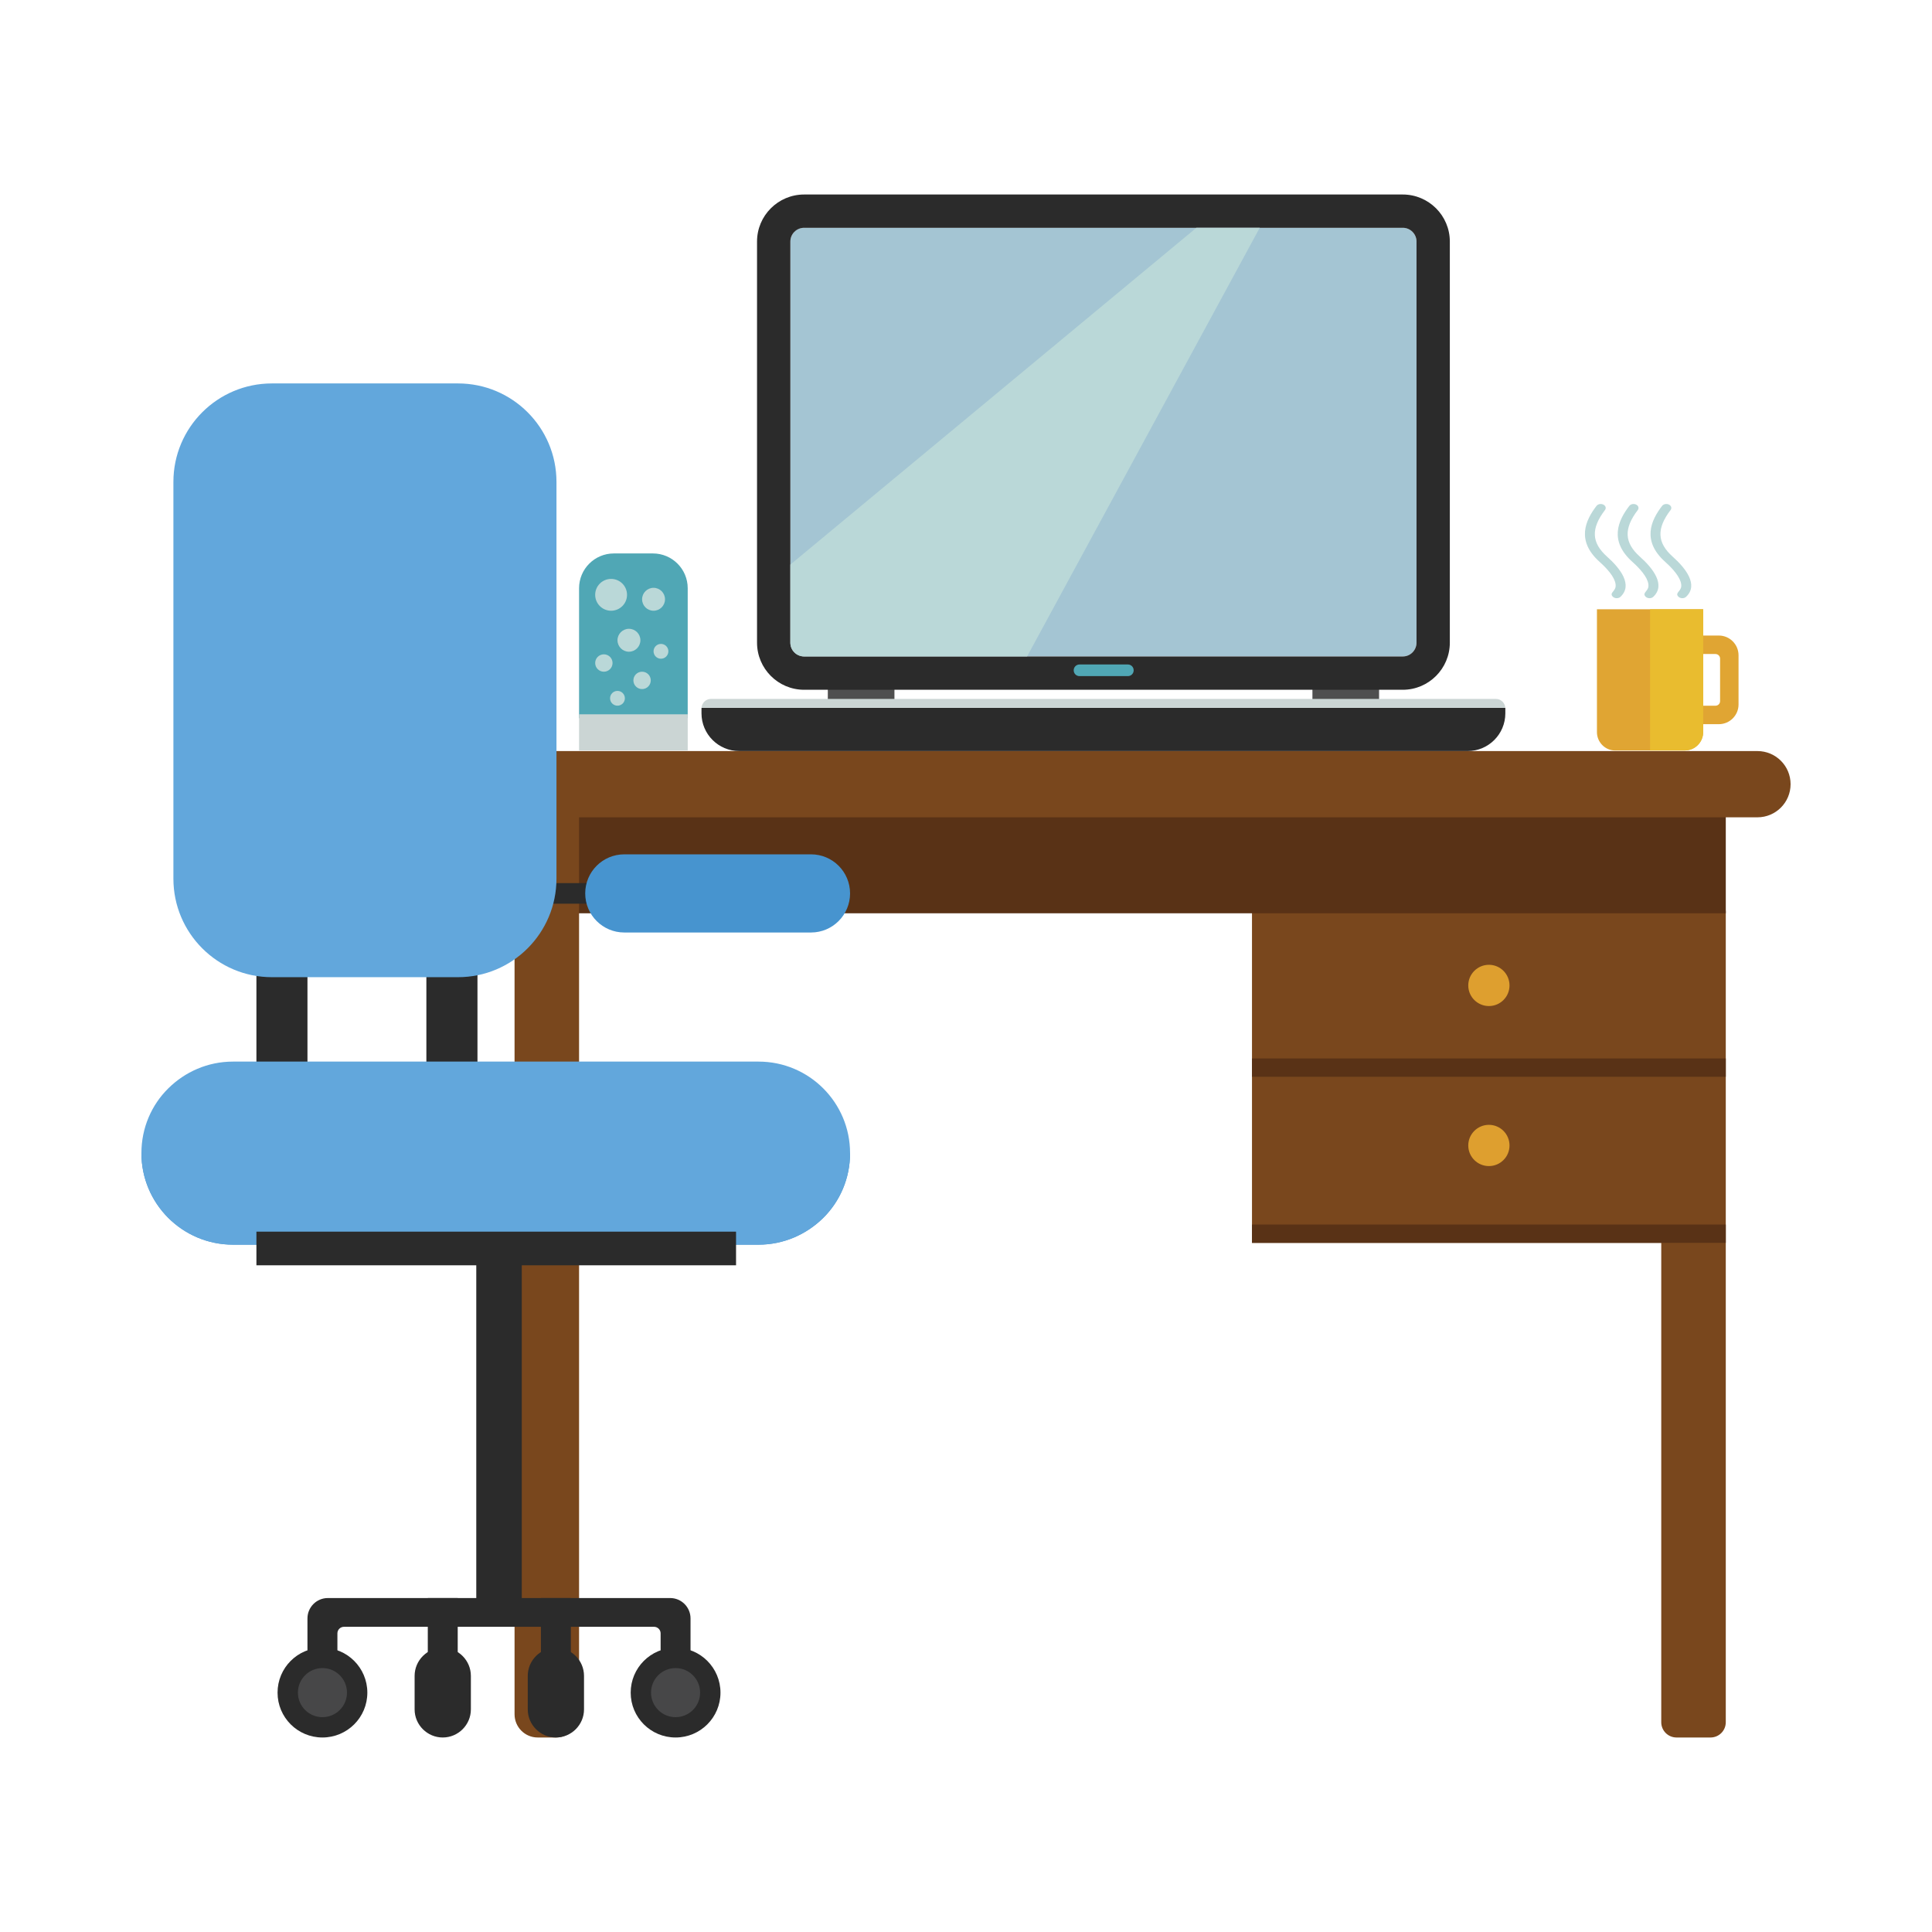 <?xml version="1.0" encoding="utf-8"?>
<!-- Generator: Adobe Illustrator 16.0.0, SVG Export Plug-In . SVG Version: 6.00 Build 0)  -->
<!DOCTYPE svg PUBLIC "-//W3C//DTD SVG 1.0//EN" "http://www.w3.org/TR/2001/REC-SVG-20010904/DTD/svg10.dtd">
<svg version="1.0" xmlns="http://www.w3.org/2000/svg" xmlns:xlink="http://www.w3.org/1999/xlink" x="0px" y="0px" width="300px"
	 height="300px" viewBox="0 0 300 300" enable-background="new 0 0 300 300" xml:space="preserve">
<g id="icon-robot">
</g>
<g id="icon-libro">
</g>
<g id="icon-djcp">
</g>
<g id="icon-casco">
</g>
<g id="icon-antena">
</g>
<g id="icon-auto">
</g>
<g id="icon-eficiencia">
</g>
<g id="icon-gas">
</g>
<g id="icon-medic">
</g>
<g id="icon-logomarca">
</g>
<g id="icon-metrologia">
</g>
<g id="icon-graficos">
</g>
<g id="icon-aceros">
</g>
<g id="icon-pinturas">
</g>
<g id="icon-encendedores">
</g>
<g id="icon-escolares">
</g>
<g id="icon-pilas">
</g>
<g id="icon-mobiliarios">
	<g>
		<path fill="#4794CF" d="M131.998,179.058c0,3.923-1.574,7.493-4.16,10.052c-2.59,2.559-6.129,4.162-10.055,4.162H36.178
			c-7.852,0-14.219-6.363-14.219-14.214H131.998L131.998,179.058z"/>
		<g>
			<path fill="#BAD8D8" d="M260.6,92.632L260.6,92.632c-0.521-0.571,0.35-0.765,0.455-1.534c0.123-0.943-0.754-2.302-2.467-3.836
				c-3.686-3.287-2.229-6.462-0.498-8.707c0.227-0.299,0.723-0.386,1.086-0.189l0,0c0.34,0.179,0.449,0.547,0.23,0.83
				c-2.207,2.893-2.094,5.082,0.334,7.247c2.02,1.804,4.047,4.39,2.063,6.239C261.477,92.98,260.889,92.947,260.6,92.632
				L260.6,92.632z"/>
			<path fill="#BAD8D8" d="M255.51,92.632L255.51,92.632c-0.523-0.571,0.344-0.765,0.451-1.534c0.125-0.943-0.748-2.302-2.465-3.836
				c-3.688-3.287-2.227-6.462-0.496-8.707c0.229-0.299,0.719-0.386,1.084-0.189l0,0c0.34,0.179,0.445,0.547,0.232,0.83
				c-2.211,2.893-2.098,5.082,0.33,7.247c2.025,1.804,4.047,4.39,2.066,6.239C256.391,92.98,255.797,92.947,255.51,92.632
				L255.51,92.632z"/>
			<path fill="#79471D" d="M194.408,141.413v25.789v25.789h63.551v74.437c0,1.314,1.066,2.369,2.373,2.369h5.277
				c1.307,0,2.369-1.055,2.369-2.369v-74.437v-25.789v-25.789H194.408z"/>
			<path fill="#BAD8D8" d="M250.414,92.632L250.414,92.632c-0.523-0.571,0.354-0.765,0.453-1.534
				c0.127-0.943-0.746-2.302-2.463-3.836c-3.688-3.287-2.227-6.462-0.5-8.707c0.23-0.299,0.721-0.386,1.084-0.189l0,0
				c0.348,0.179,0.451,0.547,0.232,0.83c-2.209,2.893-2.096,5.082,0.332,7.247c2.025,1.804,4.049,4.39,2.064,6.239
				C251.297,92.98,250.701,92.947,250.414,92.632L250.414,92.632z"/>
			<polygon fill="#593216" points="88.75,141.814 267.979,141.814 267.979,125.25 88.75,125.25 88.75,141.814 			"/>
			<path fill="#79471D" d="M272.896,116.625H74.979c-2.842,0-5.145,2.301-5.145,5.143s2.303,5.145,5.145,5.145H79.9v139.274
				c0,1.997,1.607,3.61,3.59,3.61h2.834c1.984,0,3.592-1.613,3.592-3.61V126.912h182.98c2.84,0,5.145-2.303,5.145-5.145
				S275.736,116.625,272.896,116.625z"/>
			<path fill="#DE9F2F" d="M234.396,153.019c0,1.77-1.432,3.199-3.199,3.199s-3.205-1.43-3.205-3.199s1.438-3.206,3.205-3.206
				S234.396,151.249,234.396,153.019L234.396,153.019z"/>
			<path fill="#DE9F2F" d="M234.396,177.868c0,1.77-1.432,3.199-3.199,3.199s-3.205-1.43-3.205-3.199s1.438-3.204,3.205-3.204
				S234.396,176.099,234.396,177.868L234.396,177.868z"/>
			<polygon fill="#593216" points="267.979,164.355 194.408,164.355 194.408,167.202 267.979,167.202 267.979,164.355 			"/>
			<polygon fill="#593216" points="267.979,190.145 194.408,190.145 194.408,192.991 267.979,192.991 267.979,190.145 			"/>
			<path fill="#A4C5D3" d="M219.955,37.51V99.8c0,1.179-0.957,2.127-2.141,2.127h-92.957c-1.178,0-2.129-0.948-2.129-2.127V37.51
				c0-1.179,0.951-2.145,2.129-2.145h92.957C218.998,35.365,219.955,36.331,219.955,37.51L219.955,37.51z"/>
			<polygon fill="#4F4F4F" points="138.889,108.707 128.543,108.707 128.543,106.48 138.889,106.48 138.889,108.707 			"/>
			<polygon fill="#4F4F4F" points="214.141,108.707 203.793,108.707 203.793,106.48 214.141,106.48 214.141,108.707 			"/>
			<path fill="#2B2B2B" d="M219.955,99.795c0,1.18-0.957,2.139-2.133,2.139h-92.959c-1.178,0-2.135-0.959-2.135-2.139V37.504
				c0-1.173,0.957-2.132,2.135-2.132h92.959c1.176,0,2.133,0.959,2.133,2.132V99.795L219.955,99.795z M217.822,30.203h-92.959
				c-4.031,0-7.311,3.275-7.311,7.301v62.291c0,4.03,3.279,7.313,7.311,7.313h92.959c4.027,0,7.307-3.282,7.307-7.313V37.504
				C225.129,33.479,221.85,30.203,217.822,30.203L217.822,30.203z"/>
			<path fill="#2B2B2B" d="M233.748,109.999v0.765c0,3.234-2.619,5.861-5.863,5.861h-113.09c-3.236,0-5.867-2.627-5.867-5.861
				v-0.765c0-0.034,0-0.061,0.014-0.091h124.797C233.748,109.938,233.748,109.965,233.748,109.999L233.748,109.999z"/>
			<path fill="#CBD5D4" d="M233.738,109.908H108.941c0.043-0.781,0.684-1.38,1.459-1.38h121.879
				C233.064,108.528,233.693,109.127,233.738,109.908L233.738,109.908z"/>
			<path fill="#50A7B5" d="M175.139,104.988h-7.518c-0.494,0-0.896-0.398-0.896-0.891v-0.021c0-0.493,0.402-0.896,0.896-0.896h7.518
				c0.492,0,0.896,0.403,0.896,0.896v0.021C176.035,104.59,175.631,104.988,175.139,104.988L175.139,104.988z"/>
			<path fill="#BAD8D8" d="M185.781,35.365l9.83,0.007l-36.121,66.555h-34.633c-1.178,0-2.129-0.948-2.129-2.127V87.667
				L185.781,35.365L185.781,35.365z"/>
			<path fill="#50A7B5" d="M106.789,111.516H89.916V91.344c0-2.984,2.418-5.405,5.404-5.405h6.066c2.984,0,5.402,2.421,5.402,5.405
				V111.516L106.789,111.516z"/>
			<path fill="#BAD8D8" d="M97.365,92.363c0,1.365-1.105,2.472-2.473,2.472c-1.363,0-2.473-1.106-2.473-2.472
				c0-1.364,1.109-2.471,2.473-2.471C96.26,89.893,97.365,90.999,97.365,92.363L97.365,92.363z"/>
			<path fill="#BAD8D8" d="M99.441,99.416c0,0.982-0.795,1.783-1.779,1.783c-0.982,0-1.779-0.801-1.779-1.783
				c0-0.98,0.797-1.776,1.779-1.776C98.646,97.64,99.441,98.436,99.441,99.416L99.441,99.416z"/>
			<path fill="#BAD8D8" d="M103.262,93.057c0,0.984-0.797,1.778-1.779,1.778s-1.779-0.794-1.779-1.778
				c0-0.985,0.797-1.781,1.779-1.781S103.262,92.071,103.262,93.057L103.262,93.057z"/>
			<path fill="#BAD8D8" d="M103.785,101.133c0,0.637-0.516,1.153-1.152,1.153c-0.635,0-1.15-0.517-1.15-1.153
				c0-0.631,0.516-1.148,1.15-1.148C103.27,99.984,103.785,100.502,103.785,101.133L103.785,101.133z"/>
			<path fill="#BAD8D8" d="M97.031,108.43c0,0.637-0.516,1.148-1.148,1.148c-0.637,0-1.152-0.512-1.152-1.148
				c0-0.636,0.516-1.148,1.152-1.148C96.516,107.281,97.031,107.794,97.031,108.43L97.031,108.43z"/>
			<path fill="#BAD8D8" d="M95.117,102.953c0,0.743-0.604,1.35-1.348,1.35c-0.746,0-1.35-0.606-1.35-1.35s0.604-1.35,1.35-1.35
				C94.514,101.604,95.117,102.21,95.117,102.953L95.117,102.953z"/>
			<polygon fill="#CBD5D4" points="106.789,116.533 89.916,116.533 89.916,110.916 106.789,110.916 106.789,116.533 			"/>
			<path fill="#BAD8D8" d="M101.051,105.651c0,0.743-0.604,1.349-1.348,1.349c-0.746,0-1.35-0.605-1.35-1.349
				c0-0.749,0.604-1.349,1.35-1.349C100.447,104.303,101.051,104.902,101.051,105.651L101.051,105.651z"/>
			<path fill="#E0A533" d="M266.895,112.451h-5.057v-2.868h4.541c0.393,0,0.715-0.315,0.715-0.706v-6.61
				c0-0.395-0.322-0.712-0.715-0.712h-4.541v-2.869h5.057c1.691,0,3.064,1.375,3.064,3.066v7.637
				C269.959,111.08,268.586,112.451,266.895,112.451L266.895,112.451z"/>
			<path fill="#E0A533" d="M256.203,94.61h-8.23v19.081c0,1.549,1.27,2.846,2.816,2.846h5.414h5.408c1.584,0,2.85-1.297,2.85-2.846
				V94.61H256.203z"/>
			<polygon fill="#2B2B2B" points="47.742,176.022 39.816,176.022 39.816,144.798 47.742,144.798 47.742,176.022 			"/>
			<polygon fill="#2B2B2B" points="88.639,266.178 83.99,266.178 83.99,248.143 88.639,248.143 88.639,266.178 			"/>
			<polygon fill="#2B2B2B" points="74.141,176.022 66.207,176.022 66.207,144.798 74.141,144.798 74.141,176.022 			"/>
			<path fill="#62A7DC" d="M117.783,164.844H36.178c-3.93,0-7.469,1.604-10.051,4.163c-2.59,2.554-4.168,6.124-4.168,10.051
				c0,7.851,6.367,14.214,14.219,14.214h81.605c3.926,0,7.465-1.604,10.055-4.162c2.586-2.559,4.16-6.129,4.16-10.052
				C131.998,171.208,125.639,164.844,117.783,164.844z"/>
			<polygon fill="#2B2B2B" points="114.293,196.474 39.816,196.474 39.816,191.25 114.293,191.25 114.293,196.474 			"/>
			<polygon fill="#2B2B2B" points="99.809,140.326 76.98,140.326 76.98,137.127 99.809,137.127 99.809,140.326 			"/>
			<polygon fill="#2B2B2B" points="81.02,250.379 73.955,250.379 73.955,194.874 81.02,194.874 81.02,250.379 			"/>
			<path fill="#2B2B2B" d="M47.742,251.308v14.87h4.65v-12.554c0-0.558,0.455-1.016,1.02-1.016h48.148
				c0.563,0,1.02,0.458,1.02,1.016v12.554h4.645v-14.87c0-1.744-1.414-3.165-3.158-3.165H50.908
				C49.16,248.143,47.742,249.563,47.742,251.308L47.742,251.308z"/>
			<path fill="#2B2B2B" d="M57.041,262.834c0,3.847-3.121,6.963-6.973,6.963s-6.969-3.116-6.969-6.963
				c0-3.855,3.117-6.974,6.969-6.974S57.041,258.979,57.041,262.834L57.041,262.834z"/>
			<path fill="#474748" d="M53.879,262.834c0,2.104-1.703,3.806-3.811,3.806c-2.104,0-3.809-1.702-3.809-3.806
				c0-2.111,1.705-3.816,3.809-3.816C52.176,259.018,53.879,260.723,53.879,262.834L53.879,262.834z"/>
			<path fill="#2B2B2B" d="M111.875,262.834c0,3.847-3.119,6.963-6.973,6.963c-3.852,0-6.969-3.116-6.969-6.963
				c0-3.855,3.117-6.974,6.969-6.974C108.756,255.86,111.875,258.979,111.875,262.834L111.875,262.834z"/>
			<path fill="#474748" d="M108.713,262.834c0,2.104-1.703,3.806-3.811,3.806c-2.104,0-3.811-1.702-3.811-3.806
				c0-2.111,1.707-3.816,3.811-3.816C107.01,259.018,108.713,260.723,108.713,262.834L108.713,262.834z"/>
			<path fill="#2B2B2B" d="M86.316,269.797L86.316,269.797c-2.402,0-4.367-1.963-4.367-4.363v-5.204
				c0-2.406,1.965-4.369,4.367-4.369l0,0c2.4,0,4.369,1.963,4.369,4.369v5.204C90.686,267.834,88.717,269.797,86.316,269.797
				L86.316,269.797z"/>
			<polygon fill="#2B2B2B" points="71.074,266.178 66.428,266.178 66.428,248.143 71.074,248.143 71.074,266.178 			"/>
			<path fill="#2B2B2B" d="M68.75,269.797L68.75,269.797c-2.402,0-4.369-1.963-4.369-4.363v-5.204c0-2.406,1.967-4.369,4.369-4.369
				l0,0c2.402,0,4.367,1.963,4.367,4.369v5.204C73.117,267.834,71.152,269.797,68.75,269.797L68.75,269.797z"/>
			<path fill="#4794CF" d="M125.934,144.798H96.936c-3.348,0-6.064-2.718-6.064-6.071l0,0c0-3.354,2.717-6.066,6.064-6.066h28.998
				c3.35,0,6.064,2.712,6.064,6.066l0,0C131.998,142.08,129.283,144.798,125.934,144.798L125.934,144.798z"/>
			<path fill="#62A7DC" d="M71.113,151.737H42.219c-8.447,0-15.293-6.849-15.293-15.298V74.832c0-8.447,6.846-15.293,15.293-15.293
				h28.895c8.447,0,15.295,6.846,15.295,15.293v61.607C86.408,144.889,79.561,151.737,71.113,151.737L71.113,151.737z"/>
		</g>
		<path fill="#E9BC2F" d="M264.475,94.605v19.08c0,1.55-1.266,2.847-2.85,2.847h-5.408V94.605H264.475L264.475,94.605z"/>
	</g>
</g>
<g id="icon-aluminio">
</g>
<g id="icon-usados">
</g>
</svg>
